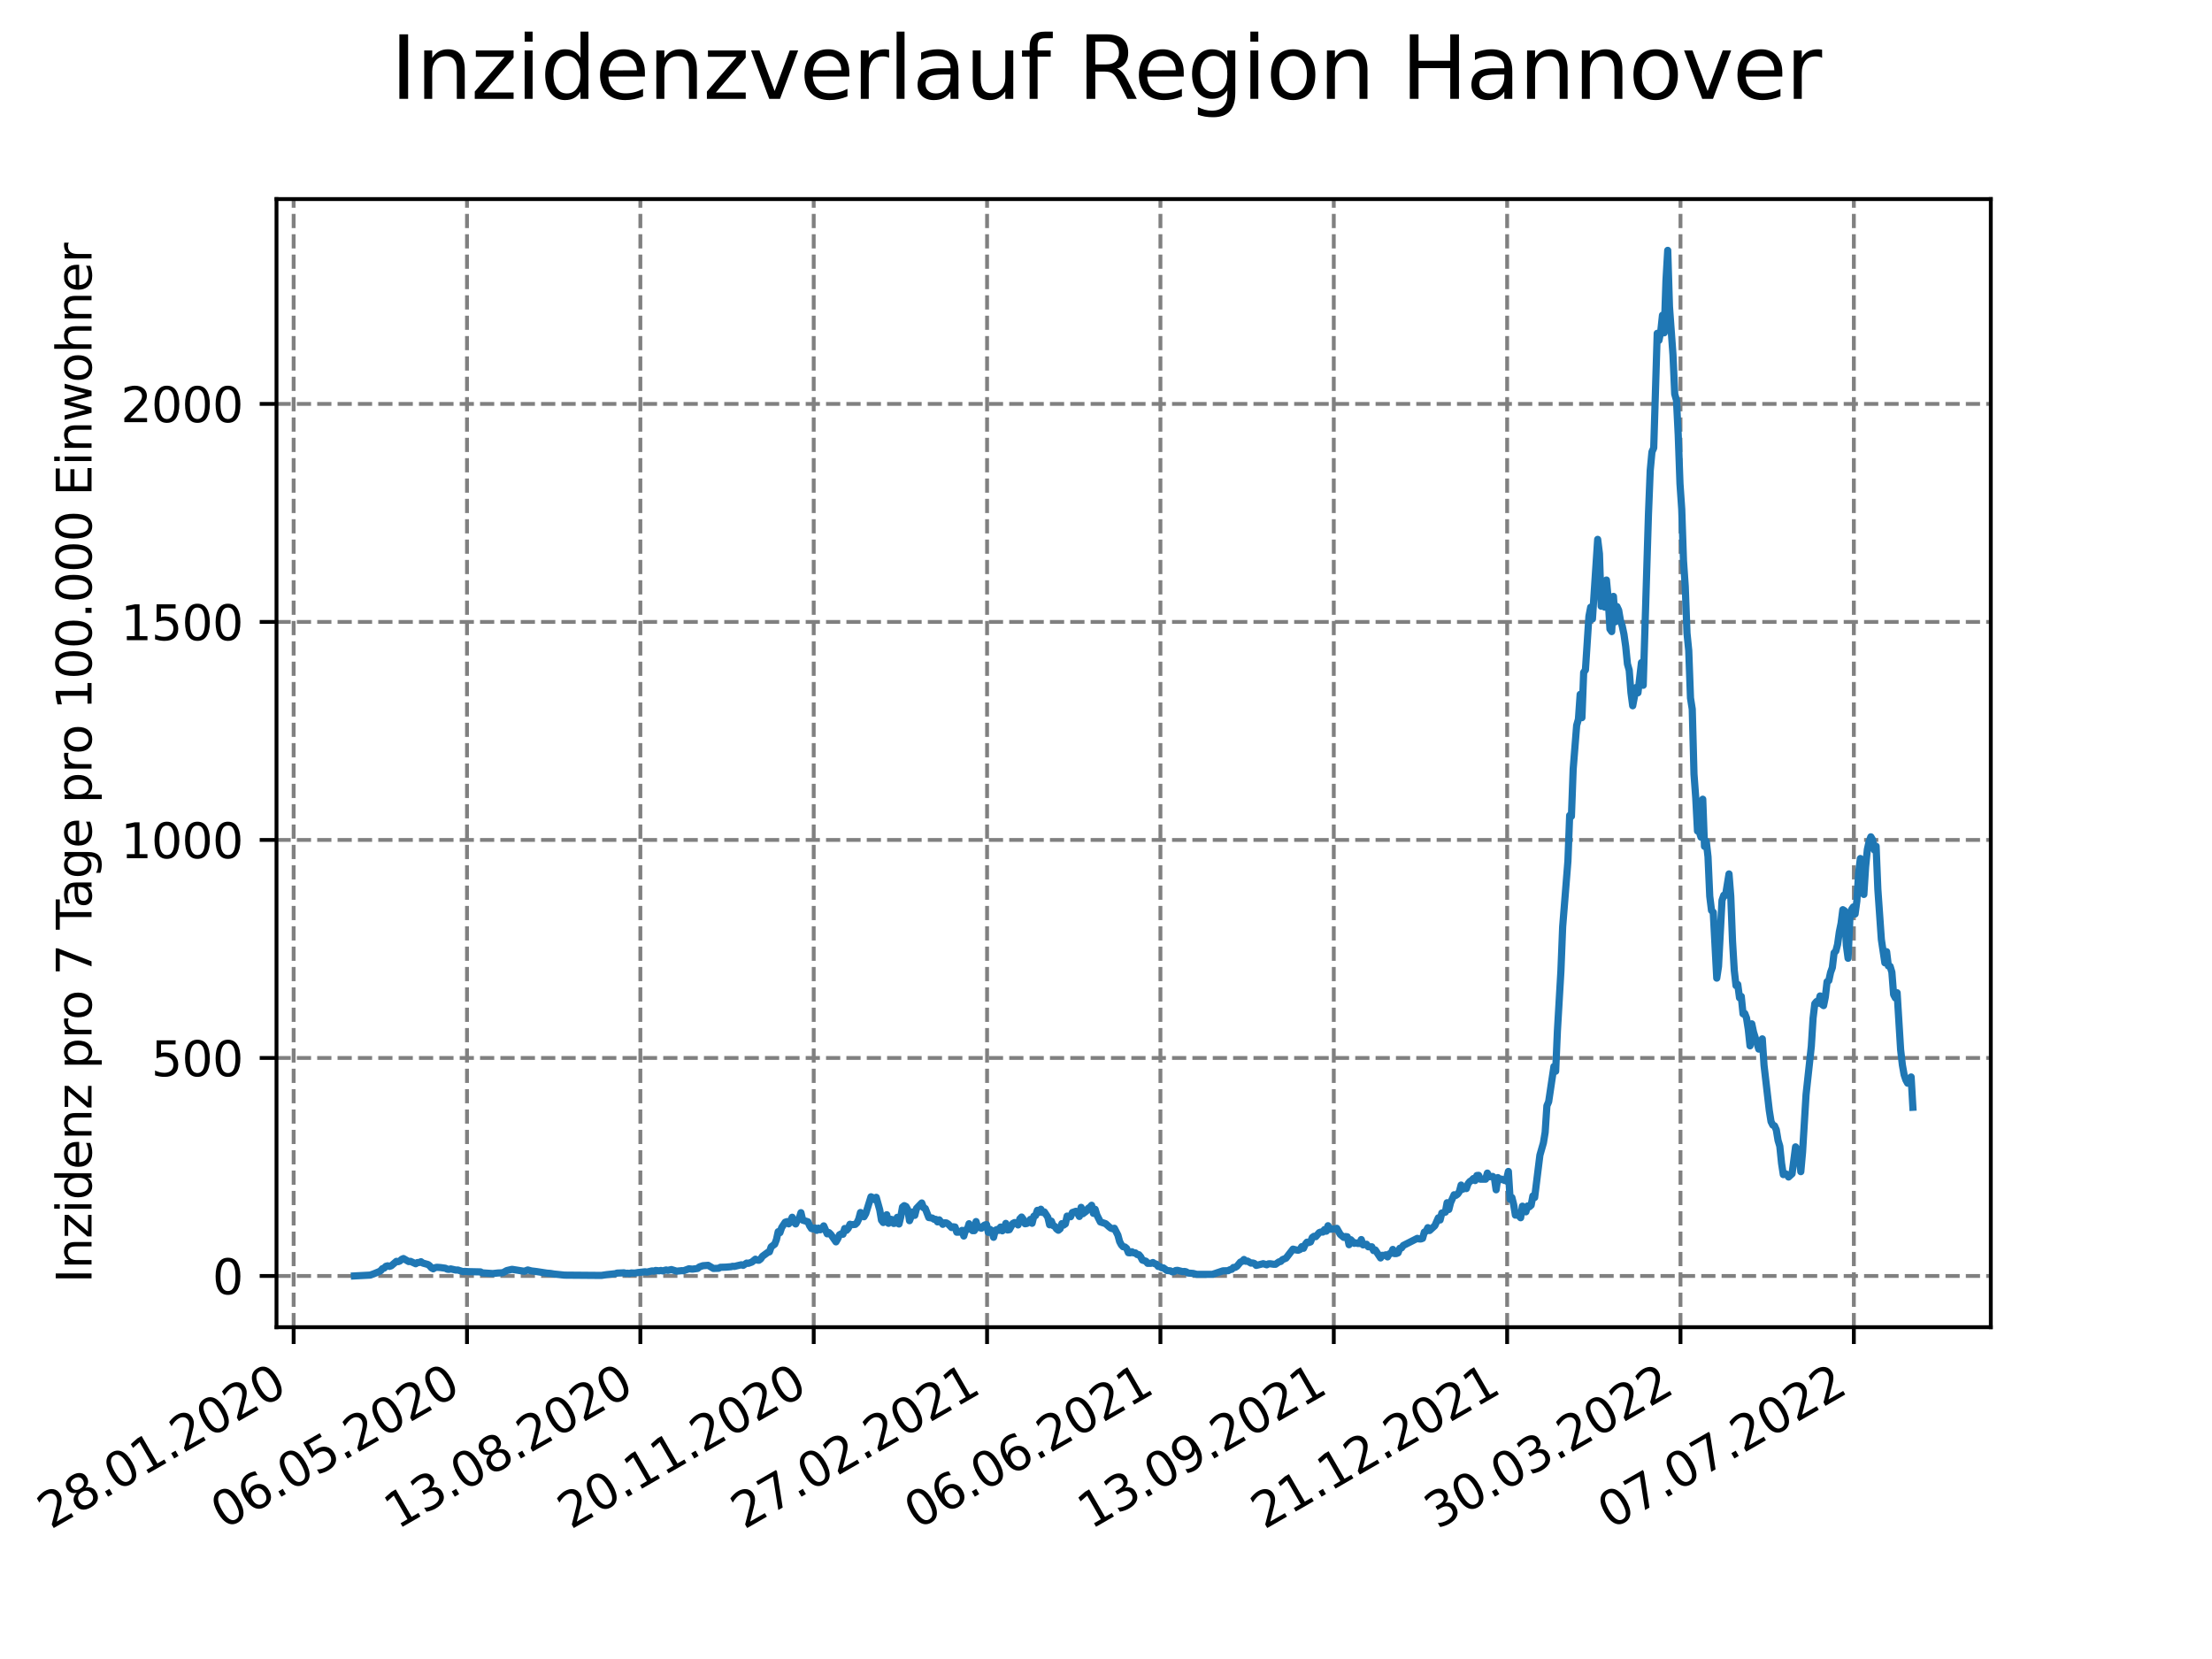<?xml version="1.0" encoding="utf-8" standalone="no"?>
<!DOCTYPE svg PUBLIC "-//W3C//DTD SVG 1.1//EN"
  "http://www.w3.org/Graphics/SVG/1.1/DTD/svg11.dtd">
<svg xmlns:xlink="http://www.w3.org/1999/xlink" width="460.8pt" height="345.6pt" viewBox="0 0 460.8 345.6" xmlns="http://www.w3.org/2000/svg" version="1.1">
 <defs>
  <style type="text/css">*{stroke-linejoin: round; stroke-linecap: butt}</style>
 </defs>
 <g id="figure_1">
  <g id="patch_1">
   <path d="M 0 345.6 
L 460.8 345.6 
L 460.8 0 
L 0 0 
z
" style="fill: #ffffff"/>
  </g>
  <g id="axes_1">
   <g id="patch_2">
    <path d="M 57.6 276.48 
L 414.72 276.48 
L 414.72 41.472 
L 57.6 41.472 
z
" style="fill: #ffffff"/>
   </g>
   <g id="matplotlib.axis_1">
    <g id="xtick_1">
     <g id="line2d_1">
      <path d="M 61.172 276.48 
L 61.172 41.472 
" clip-path="url(#pcb9e43eda2)" style="fill: none; stroke-dasharray: 2.96,1.28; stroke-dashoffset: 0; stroke: #808080; stroke-width: 0.8"/>
     </g>
     <g id="line2d_2">
      <defs>
       <path id="md7c25257df" d="M 0 0 
L 0 3.5 
" style="stroke: #000000; stroke-width: 0.8"/>
      </defs>
      <g>
       <use xlink:href="#md7c25257df" x="61.172" y="276.48" style="stroke: #000000; stroke-width: 0.8"/>
      </g>
     </g>
     <g id="text_1">
      <!-- 28.01.2020 -->
      <g transform="translate(10.547 318.689)rotate(-30)scale(0.1 -0.1)">
       <defs>
        <path id="DejaVuSans-32" d="M 1228 531 
L 3431 531 
L 3431 0 
L 469 0 
L 469 531 
Q 828 903 1448 1529 
Q 2069 2156 2228 2338 
Q 2531 2678 2651 2914 
Q 2772 3150 2772 3378 
Q 2772 3750 2511 3984 
Q 2250 4219 1831 4219 
Q 1534 4219 1204 4116 
Q 875 4013 500 3803 
L 500 4441 
Q 881 4594 1212 4672 
Q 1544 4750 1819 4750 
Q 2544 4750 2975 4387 
Q 3406 4025 3406 3419 
Q 3406 3131 3298 2873 
Q 3191 2616 2906 2266 
Q 2828 2175 2409 1742 
Q 1991 1309 1228 531 
z
" transform="scale(0.016)"/>
        <path id="DejaVuSans-38" d="M 2034 2216 
Q 1584 2216 1326 1975 
Q 1069 1734 1069 1313 
Q 1069 891 1326 650 
Q 1584 409 2034 409 
Q 2484 409 2743 651 
Q 3003 894 3003 1313 
Q 3003 1734 2745 1975 
Q 2488 2216 2034 2216 
z
M 1403 2484 
Q 997 2584 770 2862 
Q 544 3141 544 3541 
Q 544 4100 942 4425 
Q 1341 4750 2034 4750 
Q 2731 4750 3128 4425 
Q 3525 4100 3525 3541 
Q 3525 3141 3298 2862 
Q 3072 2584 2669 2484 
Q 3125 2378 3379 2068 
Q 3634 1759 3634 1313 
Q 3634 634 3220 271 
Q 2806 -91 2034 -91 
Q 1263 -91 848 271 
Q 434 634 434 1313 
Q 434 1759 690 2068 
Q 947 2378 1403 2484 
z
M 1172 3481 
Q 1172 3119 1398 2916 
Q 1625 2713 2034 2713 
Q 2441 2713 2670 2916 
Q 2900 3119 2900 3481 
Q 2900 3844 2670 4047 
Q 2441 4250 2034 4250 
Q 1625 4250 1398 4047 
Q 1172 3844 1172 3481 
z
" transform="scale(0.016)"/>
        <path id="DejaVuSans-2e" d="M 684 794 
L 1344 794 
L 1344 0 
L 684 0 
L 684 794 
z
" transform="scale(0.016)"/>
        <path id="DejaVuSans-30" d="M 2034 4250 
Q 1547 4250 1301 3770 
Q 1056 3291 1056 2328 
Q 1056 1369 1301 889 
Q 1547 409 2034 409 
Q 2525 409 2770 889 
Q 3016 1369 3016 2328 
Q 3016 3291 2770 3770 
Q 2525 4250 2034 4250 
z
M 2034 4750 
Q 2819 4750 3233 4129 
Q 3647 3509 3647 2328 
Q 3647 1150 3233 529 
Q 2819 -91 2034 -91 
Q 1250 -91 836 529 
Q 422 1150 422 2328 
Q 422 3509 836 4129 
Q 1250 4750 2034 4750 
z
" transform="scale(0.016)"/>
        <path id="DejaVuSans-31" d="M 794 531 
L 1825 531 
L 1825 4091 
L 703 3866 
L 703 4441 
L 1819 4666 
L 2450 4666 
L 2450 531 
L 3481 531 
L 3481 0 
L 794 0 
L 794 531 
z
" transform="scale(0.016)"/>
       </defs>
       <use xlink:href="#DejaVuSans-32"/>
       <use xlink:href="#DejaVuSans-38" x="63.623"/>
       <use xlink:href="#DejaVuSans-2e" x="127.246"/>
       <use xlink:href="#DejaVuSans-30" x="159.033"/>
       <use xlink:href="#DejaVuSans-31" x="222.656"/>
       <use xlink:href="#DejaVuSans-2e" x="286.279"/>
       <use xlink:href="#DejaVuSans-32" x="318.066"/>
       <use xlink:href="#DejaVuSans-30" x="381.689"/>
       <use xlink:href="#DejaVuSans-32" x="445.312"/>
       <use xlink:href="#DejaVuSans-30" x="508.936"/>
      </g>
     </g>
    </g>
    <g id="xtick_2">
     <g id="line2d_3">
      <path d="M 97.285 276.48 
L 97.285 41.472 
" clip-path="url(#pcb9e43eda2)" style="fill: none; stroke-dasharray: 2.96,1.28; stroke-dashoffset: 0; stroke: #808080; stroke-width: 0.8"/>
     </g>
     <g id="line2d_4">
      <g>
       <use xlink:href="#md7c25257df" x="97.285" y="276.48" style="stroke: #000000; stroke-width: 0.8"/>
      </g>
     </g>
     <g id="text_2">
      <!-- 06.05.2020 -->
      <g transform="translate(46.66 318.689)rotate(-30)scale(0.1 -0.1)">
       <defs>
        <path id="DejaVuSans-36" d="M 2113 2584 
Q 1688 2584 1439 2293 
Q 1191 2003 1191 1497 
Q 1191 994 1439 701 
Q 1688 409 2113 409 
Q 2538 409 2786 701 
Q 3034 994 3034 1497 
Q 3034 2003 2786 2293 
Q 2538 2584 2113 2584 
z
M 3366 4563 
L 3366 3988 
Q 3128 4100 2886 4159 
Q 2644 4219 2406 4219 
Q 1781 4219 1451 3797 
Q 1122 3375 1075 2522 
Q 1259 2794 1537 2939 
Q 1816 3084 2150 3084 
Q 2853 3084 3261 2657 
Q 3669 2231 3669 1497 
Q 3669 778 3244 343 
Q 2819 -91 2113 -91 
Q 1303 -91 875 529 
Q 447 1150 447 2328 
Q 447 3434 972 4092 
Q 1497 4750 2381 4750 
Q 2619 4750 2861 4703 
Q 3103 4656 3366 4563 
z
" transform="scale(0.016)"/>
        <path id="DejaVuSans-35" d="M 691 4666 
L 3169 4666 
L 3169 4134 
L 1269 4134 
L 1269 2991 
Q 1406 3038 1543 3061 
Q 1681 3084 1819 3084 
Q 2600 3084 3056 2656 
Q 3513 2228 3513 1497 
Q 3513 744 3044 326 
Q 2575 -91 1722 -91 
Q 1428 -91 1123 -41 
Q 819 9 494 109 
L 494 744 
Q 775 591 1075 516 
Q 1375 441 1709 441 
Q 2250 441 2565 725 
Q 2881 1009 2881 1497 
Q 2881 1984 2565 2268 
Q 2250 2553 1709 2553 
Q 1456 2553 1204 2497 
Q 953 2441 691 2322 
L 691 4666 
z
" transform="scale(0.016)"/>
       </defs>
       <use xlink:href="#DejaVuSans-30"/>
       <use xlink:href="#DejaVuSans-36" x="63.623"/>
       <use xlink:href="#DejaVuSans-2e" x="127.246"/>
       <use xlink:href="#DejaVuSans-30" x="159.033"/>
       <use xlink:href="#DejaVuSans-35" x="222.656"/>
       <use xlink:href="#DejaVuSans-2e" x="286.279"/>
       <use xlink:href="#DejaVuSans-32" x="318.066"/>
       <use xlink:href="#DejaVuSans-30" x="381.689"/>
       <use xlink:href="#DejaVuSans-32" x="445.312"/>
       <use xlink:href="#DejaVuSans-30" x="508.936"/>
      </g>
     </g>
    </g>
    <g id="xtick_3">
     <g id="line2d_5">
      <path d="M 133.398 276.48 
L 133.398 41.472 
" clip-path="url(#pcb9e43eda2)" style="fill: none; stroke-dasharray: 2.96,1.28; stroke-dashoffset: 0; stroke: #808080; stroke-width: 0.8"/>
     </g>
     <g id="line2d_6">
      <g>
       <use xlink:href="#md7c25257df" x="133.398" y="276.48" style="stroke: #000000; stroke-width: 0.8"/>
      </g>
     </g>
     <g id="text_3">
      <!-- 13.08.2020 -->
      <g transform="translate(82.773 318.689)rotate(-30)scale(0.1 -0.1)">
       <defs>
        <path id="DejaVuSans-33" d="M 2597 2516 
Q 3050 2419 3304 2112 
Q 3559 1806 3559 1356 
Q 3559 666 3084 287 
Q 2609 -91 1734 -91 
Q 1441 -91 1130 -33 
Q 819 25 488 141 
L 488 750 
Q 750 597 1062 519 
Q 1375 441 1716 441 
Q 2309 441 2620 675 
Q 2931 909 2931 1356 
Q 2931 1769 2642 2001 
Q 2353 2234 1838 2234 
L 1294 2234 
L 1294 2753 
L 1863 2753 
Q 2328 2753 2575 2939 
Q 2822 3125 2822 3475 
Q 2822 3834 2567 4026 
Q 2313 4219 1838 4219 
Q 1578 4219 1281 4162 
Q 984 4106 628 3988 
L 628 4550 
Q 988 4650 1302 4700 
Q 1616 4750 1894 4750 
Q 2613 4750 3031 4423 
Q 3450 4097 3450 3541 
Q 3450 3153 3228 2886 
Q 3006 2619 2597 2516 
z
" transform="scale(0.016)"/>
       </defs>
       <use xlink:href="#DejaVuSans-31"/>
       <use xlink:href="#DejaVuSans-33" x="63.623"/>
       <use xlink:href="#DejaVuSans-2e" x="127.246"/>
       <use xlink:href="#DejaVuSans-30" x="159.033"/>
       <use xlink:href="#DejaVuSans-38" x="222.656"/>
       <use xlink:href="#DejaVuSans-2e" x="286.279"/>
       <use xlink:href="#DejaVuSans-32" x="318.066"/>
       <use xlink:href="#DejaVuSans-30" x="381.689"/>
       <use xlink:href="#DejaVuSans-32" x="445.312"/>
       <use xlink:href="#DejaVuSans-30" x="508.936"/>
      </g>
     </g>
    </g>
    <g id="xtick_4">
     <g id="line2d_7">
      <path d="M 169.512 276.48 
L 169.512 41.472 
" clip-path="url(#pcb9e43eda2)" style="fill: none; stroke-dasharray: 2.96,1.28; stroke-dashoffset: 0; stroke: #808080; stroke-width: 0.8"/>
     </g>
     <g id="line2d_8">
      <g>
       <use xlink:href="#md7c25257df" x="169.512" y="276.48" style="stroke: #000000; stroke-width: 0.8"/>
      </g>
     </g>
     <g id="text_4">
      <!-- 20.11.2020 -->
      <g transform="translate(118.886 318.689)rotate(-30)scale(0.1 -0.1)">
       <use xlink:href="#DejaVuSans-32"/>
       <use xlink:href="#DejaVuSans-30" x="63.623"/>
       <use xlink:href="#DejaVuSans-2e" x="127.246"/>
       <use xlink:href="#DejaVuSans-31" x="159.033"/>
       <use xlink:href="#DejaVuSans-31" x="222.656"/>
       <use xlink:href="#DejaVuSans-2e" x="286.279"/>
       <use xlink:href="#DejaVuSans-32" x="318.066"/>
       <use xlink:href="#DejaVuSans-30" x="381.689"/>
       <use xlink:href="#DejaVuSans-32" x="445.312"/>
       <use xlink:href="#DejaVuSans-30" x="508.936"/>
      </g>
     </g>
    </g>
    <g id="xtick_5">
     <g id="line2d_9">
      <path d="M 205.625 276.48 
L 205.625 41.472 
" clip-path="url(#pcb9e43eda2)" style="fill: none; stroke-dasharray: 2.96,1.28; stroke-dashoffset: 0; stroke: #808080; stroke-width: 0.8"/>
     </g>
     <g id="line2d_10">
      <g>
       <use xlink:href="#md7c25257df" x="205.625" y="276.48" style="stroke: #000000; stroke-width: 0.8"/>
      </g>
     </g>
     <g id="text_5">
      <!-- 27.02.2021 -->
      <g transform="translate(155 318.689)rotate(-30)scale(0.1 -0.1)">
       <defs>
        <path id="DejaVuSans-37" d="M 525 4666 
L 3525 4666 
L 3525 4397 
L 1831 0 
L 1172 0 
L 2766 4134 
L 525 4134 
L 525 4666 
z
" transform="scale(0.016)"/>
       </defs>
       <use xlink:href="#DejaVuSans-32"/>
       <use xlink:href="#DejaVuSans-37" x="63.623"/>
       <use xlink:href="#DejaVuSans-2e" x="127.246"/>
       <use xlink:href="#DejaVuSans-30" x="159.033"/>
       <use xlink:href="#DejaVuSans-32" x="222.656"/>
       <use xlink:href="#DejaVuSans-2e" x="286.279"/>
       <use xlink:href="#DejaVuSans-32" x="318.066"/>
       <use xlink:href="#DejaVuSans-30" x="381.689"/>
       <use xlink:href="#DejaVuSans-32" x="445.312"/>
       <use xlink:href="#DejaVuSans-31" x="508.936"/>
      </g>
     </g>
    </g>
    <g id="xtick_6">
     <g id="line2d_11">
      <path d="M 241.738 276.48 
L 241.738 41.472 
" clip-path="url(#pcb9e43eda2)" style="fill: none; stroke-dasharray: 2.96,1.28; stroke-dashoffset: 0; stroke: #808080; stroke-width: 0.8"/>
     </g>
     <g id="line2d_12">
      <g>
       <use xlink:href="#md7c25257df" x="241.738" y="276.48" style="stroke: #000000; stroke-width: 0.8"/>
      </g>
     </g>
     <g id="text_6">
      <!-- 06.06.2021 -->
      <g transform="translate(191.113 318.689)rotate(-30)scale(0.1 -0.1)">
       <use xlink:href="#DejaVuSans-30"/>
       <use xlink:href="#DejaVuSans-36" x="63.623"/>
       <use xlink:href="#DejaVuSans-2e" x="127.246"/>
       <use xlink:href="#DejaVuSans-30" x="159.033"/>
       <use xlink:href="#DejaVuSans-36" x="222.656"/>
       <use xlink:href="#DejaVuSans-2e" x="286.279"/>
       <use xlink:href="#DejaVuSans-32" x="318.066"/>
       <use xlink:href="#DejaVuSans-30" x="381.689"/>
       <use xlink:href="#DejaVuSans-32" x="445.312"/>
       <use xlink:href="#DejaVuSans-31" x="508.936"/>
      </g>
     </g>
    </g>
    <g id="xtick_7">
     <g id="line2d_13">
      <path d="M 277.851 276.48 
L 277.851 41.472 
" clip-path="url(#pcb9e43eda2)" style="fill: none; stroke-dasharray: 2.96,1.28; stroke-dashoffset: 0; stroke: #808080; stroke-width: 0.8"/>
     </g>
     <g id="line2d_14">
      <g>
       <use xlink:href="#md7c25257df" x="277.851" y="276.48" style="stroke: #000000; stroke-width: 0.8"/>
      </g>
     </g>
     <g id="text_7">
      <!-- 13.09.2021 -->
      <g transform="translate(227.226 318.689)rotate(-30)scale(0.1 -0.1)">
       <defs>
        <path id="DejaVuSans-39" d="M 703 97 
L 703 672 
Q 941 559 1184 500 
Q 1428 441 1663 441 
Q 2288 441 2617 861 
Q 2947 1281 2994 2138 
Q 2813 1869 2534 1725 
Q 2256 1581 1919 1581 
Q 1219 1581 811 2004 
Q 403 2428 403 3163 
Q 403 3881 828 4315 
Q 1253 4750 1959 4750 
Q 2769 4750 3195 4129 
Q 3622 3509 3622 2328 
Q 3622 1225 3098 567 
Q 2575 -91 1691 -91 
Q 1453 -91 1209 -44 
Q 966 3 703 97 
z
M 1959 2075 
Q 2384 2075 2632 2365 
Q 2881 2656 2881 3163 
Q 2881 3666 2632 3958 
Q 2384 4250 1959 4250 
Q 1534 4250 1286 3958 
Q 1038 3666 1038 3163 
Q 1038 2656 1286 2365 
Q 1534 2075 1959 2075 
z
" transform="scale(0.016)"/>
       </defs>
       <use xlink:href="#DejaVuSans-31"/>
       <use xlink:href="#DejaVuSans-33" x="63.623"/>
       <use xlink:href="#DejaVuSans-2e" x="127.246"/>
       <use xlink:href="#DejaVuSans-30" x="159.033"/>
       <use xlink:href="#DejaVuSans-39" x="222.656"/>
       <use xlink:href="#DejaVuSans-2e" x="286.279"/>
       <use xlink:href="#DejaVuSans-32" x="318.066"/>
       <use xlink:href="#DejaVuSans-30" x="381.689"/>
       <use xlink:href="#DejaVuSans-32" x="445.312"/>
       <use xlink:href="#DejaVuSans-31" x="508.936"/>
      </g>
     </g>
    </g>
    <g id="xtick_8">
     <g id="line2d_15">
      <path d="M 313.965 276.48 
L 313.965 41.472 
" clip-path="url(#pcb9e43eda2)" style="fill: none; stroke-dasharray: 2.96,1.28; stroke-dashoffset: 0; stroke: #808080; stroke-width: 0.8"/>
     </g>
     <g id="line2d_16">
      <g>
       <use xlink:href="#md7c25257df" x="313.965" y="276.48" style="stroke: #000000; stroke-width: 0.8"/>
      </g>
     </g>
     <g id="text_8">
      <!-- 21.12.2021 -->
      <g transform="translate(263.339 318.689)rotate(-30)scale(0.1 -0.1)">
       <use xlink:href="#DejaVuSans-32"/>
       <use xlink:href="#DejaVuSans-31" x="63.623"/>
       <use xlink:href="#DejaVuSans-2e" x="127.246"/>
       <use xlink:href="#DejaVuSans-31" x="159.033"/>
       <use xlink:href="#DejaVuSans-32" x="222.656"/>
       <use xlink:href="#DejaVuSans-2e" x="286.279"/>
       <use xlink:href="#DejaVuSans-32" x="318.066"/>
       <use xlink:href="#DejaVuSans-30" x="381.689"/>
       <use xlink:href="#DejaVuSans-32" x="445.312"/>
       <use xlink:href="#DejaVuSans-31" x="508.936"/>
      </g>
     </g>
    </g>
    <g id="xtick_9">
     <g id="line2d_17">
      <path d="M 350.078 276.48 
L 350.078 41.472 
" clip-path="url(#pcb9e43eda2)" style="fill: none; stroke-dasharray: 2.96,1.28; stroke-dashoffset: 0; stroke: #808080; stroke-width: 0.8"/>
     </g>
     <g id="line2d_18">
      <g>
       <use xlink:href="#md7c25257df" x="350.078" y="276.48" style="stroke: #000000; stroke-width: 0.8"/>
      </g>
     </g>
     <g id="text_9">
      <!-- 30.03.2022 -->
      <g transform="translate(299.453 318.689)rotate(-30)scale(0.1 -0.1)">
       <use xlink:href="#DejaVuSans-33"/>
       <use xlink:href="#DejaVuSans-30" x="63.623"/>
       <use xlink:href="#DejaVuSans-2e" x="127.246"/>
       <use xlink:href="#DejaVuSans-30" x="159.033"/>
       <use xlink:href="#DejaVuSans-33" x="222.656"/>
       <use xlink:href="#DejaVuSans-2e" x="286.279"/>
       <use xlink:href="#DejaVuSans-32" x="318.066"/>
       <use xlink:href="#DejaVuSans-30" x="381.689"/>
       <use xlink:href="#DejaVuSans-32" x="445.312"/>
       <use xlink:href="#DejaVuSans-32" x="508.936"/>
      </g>
     </g>
    </g>
    <g id="xtick_10">
     <g id="line2d_19">
      <path d="M 386.191 276.48 
L 386.191 41.472 
" clip-path="url(#pcb9e43eda2)" style="fill: none; stroke-dasharray: 2.96,1.28; stroke-dashoffset: 0; stroke: #808080; stroke-width: 0.8"/>
     </g>
     <g id="line2d_20">
      <g>
       <use xlink:href="#md7c25257df" x="386.191" y="276.48" style="stroke: #000000; stroke-width: 0.8"/>
      </g>
     </g>
     <g id="text_10">
      <!-- 07.07.2022 -->
      <g transform="translate(335.566 318.689)rotate(-30)scale(0.1 -0.1)">
       <use xlink:href="#DejaVuSans-30"/>
       <use xlink:href="#DejaVuSans-37" x="63.623"/>
       <use xlink:href="#DejaVuSans-2e" x="127.246"/>
       <use xlink:href="#DejaVuSans-30" x="159.033"/>
       <use xlink:href="#DejaVuSans-37" x="222.656"/>
       <use xlink:href="#DejaVuSans-2e" x="286.279"/>
       <use xlink:href="#DejaVuSans-32" x="318.066"/>
       <use xlink:href="#DejaVuSans-30" x="381.689"/>
       <use xlink:href="#DejaVuSans-32" x="445.312"/>
       <use xlink:href="#DejaVuSans-32" x="508.936"/>
      </g>
     </g>
    </g>
   </g>
   <g id="matplotlib.axis_2">
    <g id="ytick_1">
     <g id="line2d_21">
      <path d="M 57.6 265.806 
L 414.72 265.806 
" clip-path="url(#pcb9e43eda2)" style="fill: none; stroke-dasharray: 2.96,1.28; stroke-dashoffset: 0; stroke: #808080; stroke-width: 0.8"/>
     </g>
     <g id="line2d_22">
      <defs>
       <path id="mef20c74cd6" d="M 0 0 
L -3.5 0 
" style="stroke: #000000; stroke-width: 0.8"/>
      </defs>
      <g>
       <use xlink:href="#mef20c74cd6" x="57.6" y="265.806" style="stroke: #000000; stroke-width: 0.8"/>
      </g>
     </g>
     <g id="text_11">
      <!-- 0 -->
      <g transform="translate(44.237 269.605)scale(0.1 -0.1)">
       <use xlink:href="#DejaVuSans-30"/>
      </g>
     </g>
    </g>
    <g id="ytick_2">
     <g id="line2d_23">
      <path d="M 57.6 220.391 
L 414.72 220.391 
" clip-path="url(#pcb9e43eda2)" style="fill: none; stroke-dasharray: 2.96,1.28; stroke-dashoffset: 0; stroke: #808080; stroke-width: 0.8"/>
     </g>
     <g id="line2d_24">
      <g>
       <use xlink:href="#mef20c74cd6" x="57.6" y="220.391" style="stroke: #000000; stroke-width: 0.8"/>
      </g>
     </g>
     <g id="text_12">
      <!-- 500 -->
      <g transform="translate(31.512 224.19)scale(0.1 -0.1)">
       <use xlink:href="#DejaVuSans-35"/>
       <use xlink:href="#DejaVuSans-30" x="63.623"/>
       <use xlink:href="#DejaVuSans-30" x="127.246"/>
      </g>
     </g>
    </g>
    <g id="ytick_3">
     <g id="line2d_25">
      <path d="M 57.6 174.976 
L 414.72 174.976 
" clip-path="url(#pcb9e43eda2)" style="fill: none; stroke-dasharray: 2.96,1.28; stroke-dashoffset: 0; stroke: #808080; stroke-width: 0.8"/>
     </g>
     <g id="line2d_26">
      <g>
       <use xlink:href="#mef20c74cd6" x="57.6" y="174.976" style="stroke: #000000; stroke-width: 0.8"/>
      </g>
     </g>
     <g id="text_13">
      <!-- 1000 -->
      <g transform="translate(25.15 178.776)scale(0.1 -0.1)">
       <use xlink:href="#DejaVuSans-31"/>
       <use xlink:href="#DejaVuSans-30" x="63.623"/>
       <use xlink:href="#DejaVuSans-30" x="127.246"/>
       <use xlink:href="#DejaVuSans-30" x="190.869"/>
      </g>
     </g>
    </g>
    <g id="ytick_4">
     <g id="line2d_27">
      <path d="M 57.6 129.562 
L 414.72 129.562 
" clip-path="url(#pcb9e43eda2)" style="fill: none; stroke-dasharray: 2.96,1.28; stroke-dashoffset: 0; stroke: #808080; stroke-width: 0.8"/>
     </g>
     <g id="line2d_28">
      <g>
       <use xlink:href="#mef20c74cd6" x="57.6" y="129.562" style="stroke: #000000; stroke-width: 0.8"/>
      </g>
     </g>
     <g id="text_14">
      <!-- 1500 -->
      <g transform="translate(25.15 133.361)scale(0.1 -0.1)">
       <use xlink:href="#DejaVuSans-31"/>
       <use xlink:href="#DejaVuSans-35" x="63.623"/>
       <use xlink:href="#DejaVuSans-30" x="127.246"/>
       <use xlink:href="#DejaVuSans-30" x="190.869"/>
      </g>
     </g>
    </g>
    <g id="ytick_5">
     <g id="line2d_29">
      <path d="M 57.6 84.147 
L 414.72 84.147 
" clip-path="url(#pcb9e43eda2)" style="fill: none; stroke-dasharray: 2.96,1.28; stroke-dashoffset: 0; stroke: #808080; stroke-width: 0.8"/>
     </g>
     <g id="line2d_30">
      <g>
       <use xlink:href="#mef20c74cd6" x="57.6" y="84.147" style="stroke: #000000; stroke-width: 0.8"/>
      </g>
     </g>
     <g id="text_15">
      <!-- 2000 -->
      <g transform="translate(25.15 87.946)scale(0.1 -0.1)">
       <use xlink:href="#DejaVuSans-32"/>
       <use xlink:href="#DejaVuSans-30" x="63.623"/>
       <use xlink:href="#DejaVuSans-30" x="127.246"/>
       <use xlink:href="#DejaVuSans-30" x="190.869"/>
      </g>
     </g>
    </g>
    <g id="text_16">
     <!-- Inzidenz pro 7 Tage pro 100.000 Einwohner -->
     <g transform="translate(19.07 267.301)rotate(-90)scale(0.1 -0.1)">
      <defs>
       <path id="DejaVuSans-49" d="M 628 4666 
L 1259 4666 
L 1259 0 
L 628 0 
L 628 4666 
z
" transform="scale(0.016)"/>
       <path id="DejaVuSans-6e" d="M 3513 2113 
L 3513 0 
L 2938 0 
L 2938 2094 
Q 2938 2591 2744 2837 
Q 2550 3084 2163 3084 
Q 1697 3084 1428 2787 
Q 1159 2491 1159 1978 
L 1159 0 
L 581 0 
L 581 3500 
L 1159 3500 
L 1159 2956 
Q 1366 3272 1645 3428 
Q 1925 3584 2291 3584 
Q 2894 3584 3203 3211 
Q 3513 2838 3513 2113 
z
" transform="scale(0.016)"/>
       <path id="DejaVuSans-7a" d="M 353 3500 
L 3084 3500 
L 3084 2975 
L 922 459 
L 3084 459 
L 3084 0 
L 275 0 
L 275 525 
L 2438 3041 
L 353 3041 
L 353 3500 
z
" transform="scale(0.016)"/>
       <path id="DejaVuSans-69" d="M 603 3500 
L 1178 3500 
L 1178 0 
L 603 0 
L 603 3500 
z
M 603 4863 
L 1178 4863 
L 1178 4134 
L 603 4134 
L 603 4863 
z
" transform="scale(0.016)"/>
       <path id="DejaVuSans-64" d="M 2906 2969 
L 2906 4863 
L 3481 4863 
L 3481 0 
L 2906 0 
L 2906 525 
Q 2725 213 2448 61 
Q 2172 -91 1784 -91 
Q 1150 -91 751 415 
Q 353 922 353 1747 
Q 353 2572 751 3078 
Q 1150 3584 1784 3584 
Q 2172 3584 2448 3432 
Q 2725 3281 2906 2969 
z
M 947 1747 
Q 947 1113 1208 752 
Q 1469 391 1925 391 
Q 2381 391 2643 752 
Q 2906 1113 2906 1747 
Q 2906 2381 2643 2742 
Q 2381 3103 1925 3103 
Q 1469 3103 1208 2742 
Q 947 2381 947 1747 
z
" transform="scale(0.016)"/>
       <path id="DejaVuSans-65" d="M 3597 1894 
L 3597 1613 
L 953 1613 
Q 991 1019 1311 708 
Q 1631 397 2203 397 
Q 2534 397 2845 478 
Q 3156 559 3463 722 
L 3463 178 
Q 3153 47 2828 -22 
Q 2503 -91 2169 -91 
Q 1331 -91 842 396 
Q 353 884 353 1716 
Q 353 2575 817 3079 
Q 1281 3584 2069 3584 
Q 2775 3584 3186 3129 
Q 3597 2675 3597 1894 
z
M 3022 2063 
Q 3016 2534 2758 2815 
Q 2500 3097 2075 3097 
Q 1594 3097 1305 2825 
Q 1016 2553 972 2059 
L 3022 2063 
z
" transform="scale(0.016)"/>
       <path id="DejaVuSans-20" transform="scale(0.016)"/>
       <path id="DejaVuSans-70" d="M 1159 525 
L 1159 -1331 
L 581 -1331 
L 581 3500 
L 1159 3500 
L 1159 2969 
Q 1341 3281 1617 3432 
Q 1894 3584 2278 3584 
Q 2916 3584 3314 3078 
Q 3713 2572 3713 1747 
Q 3713 922 3314 415 
Q 2916 -91 2278 -91 
Q 1894 -91 1617 61 
Q 1341 213 1159 525 
z
M 3116 1747 
Q 3116 2381 2855 2742 
Q 2594 3103 2138 3103 
Q 1681 3103 1420 2742 
Q 1159 2381 1159 1747 
Q 1159 1113 1420 752 
Q 1681 391 2138 391 
Q 2594 391 2855 752 
Q 3116 1113 3116 1747 
z
" transform="scale(0.016)"/>
       <path id="DejaVuSans-72" d="M 2631 2963 
Q 2534 3019 2420 3045 
Q 2306 3072 2169 3072 
Q 1681 3072 1420 2755 
Q 1159 2438 1159 1844 
L 1159 0 
L 581 0 
L 581 3500 
L 1159 3500 
L 1159 2956 
Q 1341 3275 1631 3429 
Q 1922 3584 2338 3584 
Q 2397 3584 2469 3576 
Q 2541 3569 2628 3553 
L 2631 2963 
z
" transform="scale(0.016)"/>
       <path id="DejaVuSans-6f" d="M 1959 3097 
Q 1497 3097 1228 2736 
Q 959 2375 959 1747 
Q 959 1119 1226 758 
Q 1494 397 1959 397 
Q 2419 397 2687 759 
Q 2956 1122 2956 1747 
Q 2956 2369 2687 2733 
Q 2419 3097 1959 3097 
z
M 1959 3584 
Q 2709 3584 3137 3096 
Q 3566 2609 3566 1747 
Q 3566 888 3137 398 
Q 2709 -91 1959 -91 
Q 1206 -91 779 398 
Q 353 888 353 1747 
Q 353 2609 779 3096 
Q 1206 3584 1959 3584 
z
" transform="scale(0.016)"/>
       <path id="DejaVuSans-54" d="M -19 4666 
L 3928 4666 
L 3928 4134 
L 2272 4134 
L 2272 0 
L 1638 0 
L 1638 4134 
L -19 4134 
L -19 4666 
z
" transform="scale(0.016)"/>
       <path id="DejaVuSans-61" d="M 2194 1759 
Q 1497 1759 1228 1600 
Q 959 1441 959 1056 
Q 959 750 1161 570 
Q 1363 391 1709 391 
Q 2188 391 2477 730 
Q 2766 1069 2766 1631 
L 2766 1759 
L 2194 1759 
z
M 3341 1997 
L 3341 0 
L 2766 0 
L 2766 531 
Q 2569 213 2275 61 
Q 1981 -91 1556 -91 
Q 1019 -91 701 211 
Q 384 513 384 1019 
Q 384 1609 779 1909 
Q 1175 2209 1959 2209 
L 2766 2209 
L 2766 2266 
Q 2766 2663 2505 2880 
Q 2244 3097 1772 3097 
Q 1472 3097 1187 3025 
Q 903 2953 641 2809 
L 641 3341 
Q 956 3463 1253 3523 
Q 1550 3584 1831 3584 
Q 2591 3584 2966 3190 
Q 3341 2797 3341 1997 
z
" transform="scale(0.016)"/>
       <path id="DejaVuSans-67" d="M 2906 1791 
Q 2906 2416 2648 2759 
Q 2391 3103 1925 3103 
Q 1463 3103 1205 2759 
Q 947 2416 947 1791 
Q 947 1169 1205 825 
Q 1463 481 1925 481 
Q 2391 481 2648 825 
Q 2906 1169 2906 1791 
z
M 3481 434 
Q 3481 -459 3084 -895 
Q 2688 -1331 1869 -1331 
Q 1566 -1331 1297 -1286 
Q 1028 -1241 775 -1147 
L 775 -588 
Q 1028 -725 1275 -790 
Q 1522 -856 1778 -856 
Q 2344 -856 2625 -561 
Q 2906 -266 2906 331 
L 2906 616 
Q 2728 306 2450 153 
Q 2172 0 1784 0 
Q 1141 0 747 490 
Q 353 981 353 1791 
Q 353 2603 747 3093 
Q 1141 3584 1784 3584 
Q 2172 3584 2450 3431 
Q 2728 3278 2906 2969 
L 2906 3500 
L 3481 3500 
L 3481 434 
z
" transform="scale(0.016)"/>
       <path id="DejaVuSans-45" d="M 628 4666 
L 3578 4666 
L 3578 4134 
L 1259 4134 
L 1259 2753 
L 3481 2753 
L 3481 2222 
L 1259 2222 
L 1259 531 
L 3634 531 
L 3634 0 
L 628 0 
L 628 4666 
z
" transform="scale(0.016)"/>
       <path id="DejaVuSans-77" d="M 269 3500 
L 844 3500 
L 1563 769 
L 2278 3500 
L 2956 3500 
L 3675 769 
L 4391 3500 
L 4966 3500 
L 4050 0 
L 3372 0 
L 2619 2869 
L 1863 0 
L 1184 0 
L 269 3500 
z
" transform="scale(0.016)"/>
       <path id="DejaVuSans-68" d="M 3513 2113 
L 3513 0 
L 2938 0 
L 2938 2094 
Q 2938 2591 2744 2837 
Q 2550 3084 2163 3084 
Q 1697 3084 1428 2787 
Q 1159 2491 1159 1978 
L 1159 0 
L 581 0 
L 581 4863 
L 1159 4863 
L 1159 2956 
Q 1366 3272 1645 3428 
Q 1925 3584 2291 3584 
Q 2894 3584 3203 3211 
Q 3513 2838 3513 2113 
z
" transform="scale(0.016)"/>
      </defs>
      <use xlink:href="#DejaVuSans-49"/>
      <use xlink:href="#DejaVuSans-6e" x="29.492"/>
      <use xlink:href="#DejaVuSans-7a" x="92.871"/>
      <use xlink:href="#DejaVuSans-69" x="145.361"/>
      <use xlink:href="#DejaVuSans-64" x="173.145"/>
      <use xlink:href="#DejaVuSans-65" x="236.621"/>
      <use xlink:href="#DejaVuSans-6e" x="298.145"/>
      <use xlink:href="#DejaVuSans-7a" x="361.523"/>
      <use xlink:href="#DejaVuSans-20" x="414.014"/>
      <use xlink:href="#DejaVuSans-70" x="445.801"/>
      <use xlink:href="#DejaVuSans-72" x="509.277"/>
      <use xlink:href="#DejaVuSans-6f" x="548.141"/>
      <use xlink:href="#DejaVuSans-20" x="609.322"/>
      <use xlink:href="#DejaVuSans-37" x="641.109"/>
      <use xlink:href="#DejaVuSans-20" x="704.732"/>
      <use xlink:href="#DejaVuSans-54" x="736.52"/>
      <use xlink:href="#DejaVuSans-61" x="781.104"/>
      <use xlink:href="#DejaVuSans-67" x="842.383"/>
      <use xlink:href="#DejaVuSans-65" x="905.859"/>
      <use xlink:href="#DejaVuSans-20" x="967.383"/>
      <use xlink:href="#DejaVuSans-70" x="999.17"/>
      <use xlink:href="#DejaVuSans-72" x="1062.646"/>
      <use xlink:href="#DejaVuSans-6f" x="1101.51"/>
      <use xlink:href="#DejaVuSans-20" x="1162.691"/>
      <use xlink:href="#DejaVuSans-31" x="1194.479"/>
      <use xlink:href="#DejaVuSans-30" x="1258.102"/>
      <use xlink:href="#DejaVuSans-30" x="1321.725"/>
      <use xlink:href="#DejaVuSans-2e" x="1385.348"/>
      <use xlink:href="#DejaVuSans-30" x="1417.135"/>
      <use xlink:href="#DejaVuSans-30" x="1480.758"/>
      <use xlink:href="#DejaVuSans-30" x="1544.381"/>
      <use xlink:href="#DejaVuSans-20" x="1608.004"/>
      <use xlink:href="#DejaVuSans-45" x="1639.791"/>
      <use xlink:href="#DejaVuSans-69" x="1702.975"/>
      <use xlink:href="#DejaVuSans-6e" x="1730.758"/>
      <use xlink:href="#DejaVuSans-77" x="1794.137"/>
      <use xlink:href="#DejaVuSans-6f" x="1875.924"/>
      <use xlink:href="#DejaVuSans-68" x="1937.105"/>
      <use xlink:href="#DejaVuSans-6e" x="2000.484"/>
      <use xlink:href="#DejaVuSans-65" x="2063.863"/>
      <use xlink:href="#DejaVuSans-72" x="2125.387"/>
     </g>
    </g>
   </g>
   <g id="line2d_31">
    <path d="M 73.833 265.798 
L 77.116 265.625 
L 77.845 265.366 
L 78.94 264.919 
L 79.304 264.715 
L 79.669 264.283 
L 80.034 264.165 
L 80.399 263.788 
L 80.764 263.694 
L 81.128 263.812 
L 81.493 263.694 
L 82.587 262.76 
L 82.952 262.823 
L 83.317 262.682 
L 83.682 262.336 
L 84.047 262.179 
L 85.141 262.807 
L 85.506 262.76 
L 86.6 263.262 
L 86.965 263.011 
L 87.33 263.011 
L 87.694 262.839 
L 88.059 263.113 
L 89.154 263.419 
L 89.518 263.694 
L 89.883 264.126 
L 90.248 264.314 
L 90.613 264.087 
L 90.977 264 
L 91.707 264.047 
L 92.801 264.196 
L 93.166 264.393 
L 93.531 264.432 
L 93.896 264.338 
L 94.99 264.581 
L 95.355 264.558 
L 96.449 264.903 
L 96.814 264.848 
L 97.543 264.903 
L 100.097 264.958 
L 100.462 265.162 
L 102.65 265.303 
L 103.745 265.186 
L 104.474 265.154 
L 104.839 265.091 
L 105.569 264.683 
L 106.663 264.424 
L 109.216 264.832 
L 109.946 264.558 
L 110.676 264.754 
L 111.77 264.887 
L 113.959 265.225 
L 114.688 265.28 
L 115.418 265.405 
L 117.606 265.633 
L 125.267 265.696 
L 126.361 265.531 
L 128.185 265.335 
L 128.55 265.209 
L 129.644 265.17 
L 130.009 265.146 
L 130.374 265.288 
L 130.738 265.225 
L 131.103 265.311 
L 131.468 265.178 
L 132.198 265.209 
L 132.927 265.091 
L 134.386 264.934 
L 134.751 265.005 
L 135.845 264.746 
L 136.21 264.809 
L 136.575 264.66 
L 137.305 264.738 
L 137.669 264.66 
L 138.034 264.754 
L 138.764 264.558 
L 139.128 264.644 
L 139.858 264.471 
L 140.952 264.809 
L 142.047 264.699 
L 142.411 264.722 
L 143.506 264.314 
L 144.235 264.385 
L 145.33 264.244 
L 145.694 263.922 
L 146.424 263.671 
L 147.518 263.592 
L 148.613 264.244 
L 149.342 264.22 
L 149.707 264.212 
L 150.072 264 
L 151.166 263.969 
L 152.261 263.883 
L 152.625 263.788 
L 152.99 263.82 
L 153.72 263.639 
L 154.449 263.474 
L 154.814 263.6 
L 155.544 263.121 
L 155.908 263.176 
L 156.638 262.909 
L 157.367 262.313 
L 157.732 262.509 
L 158.097 262.532 
L 158.462 262.258 
L 158.827 261.716 
L 159.921 260.907 
L 160.286 260.782 
L 160.65 259.738 
L 161.38 259.188 
L 161.745 258.246 
L 162.11 256.582 
L 162.474 256.786 
L 162.839 255.727 
L 163.569 254.612 
L 163.933 254.486 
L 164.298 254.95 
L 164.663 254.4 
L 165.028 253.576 
L 165.393 254.62 
L 165.757 254.973 
L 166.122 254.149 
L 166.487 253.796 
L 166.852 252.626 
L 167.217 254.18 
L 168.311 254.526 
L 168.676 255.381 
L 169.04 255.931 
L 169.405 255.994 
L 169.77 255.805 
L 170.135 256.308 
L 170.5 255.844 
L 170.864 256.19 
L 171.229 255.97 
L 171.594 255.373 
L 172.323 257.03 
L 172.688 256.771 
L 173.053 257.124 
L 174.147 258.702 
L 174.512 258.082 
L 174.877 257.234 
L 175.242 257.03 
L 175.606 257.116 
L 175.971 255.915 
L 176.336 256.308 
L 176.701 255.892 
L 177.066 255.036 
L 177.43 255.13 
L 178.16 255.067 
L 178.525 254.722 
L 178.889 253.961 
L 179.254 252.587 
L 179.619 253.262 
L 179.984 253.474 
L 180.349 252.83 
L 181.443 249.314 
L 181.808 249.478 
L 182.173 249.894 
L 182.537 249.423 
L 183.267 252.053 
L 183.632 254.196 
L 183.996 254.675 
L 184.361 254.369 
L 184.726 253.05 
L 185.091 254.84 
L 185.456 253.984 
L 185.82 254.055 
L 186.185 254.871 
L 186.55 254.785 
L 186.915 253.592 
L 187.279 254.981 
L 187.644 253.497 
L 188.009 251.449 
L 188.374 251.158 
L 188.739 251.339 
L 189.103 251.982 
L 189.468 254.29 
L 190.198 252.461 
L 190.562 253.183 
L 190.927 251.739 
L 192.022 250.601 
L 192.386 251.59 
L 192.751 251.755 
L 193.481 253.639 
L 194.21 253.741 
L 194.575 253.992 
L 194.94 254.016 
L 195.305 254.541 
L 195.669 254.118 
L 196.399 255.052 
L 196.764 254.738 
L 197.128 254.753 
L 197.493 254.965 
L 198.223 255.711 
L 198.588 255.562 
L 198.952 255.609 
L 199.317 256.692 
L 200.047 256.661 
L 200.412 256.308 
L 200.776 257.485 
L 201.141 256.229 
L 201.506 256.135 
L 201.871 254.926 
L 202.235 255.805 
L 202.6 256.37 
L 202.965 256.37 
L 203.33 254.471 
L 203.695 255.758 
L 204.059 255.64 
L 204.424 255.868 
L 204.789 255.436 
L 205.154 255.177 
L 205.518 255.107 
L 205.883 256.724 
L 206.248 256.104 
L 206.613 256.41 
L 206.978 257.752 
L 207.342 256.292 
L 207.707 256.119 
L 208.072 256.315 
L 208.437 255.617 
L 208.801 256.402 
L 209.166 255.954 
L 209.531 254.855 
L 209.896 256.229 
L 210.261 256.166 
L 210.99 254.871 
L 211.355 254.683 
L 211.72 254.84 
L 212.084 255.177 
L 212.449 253.921 
L 212.814 253.529 
L 213.179 254.031 
L 213.544 254.934 
L 213.908 254.871 
L 214.273 254.636 
L 214.638 254.023 
L 215.003 254.832 
L 215.368 253.356 
L 215.732 253.223 
L 216.097 252.139 
L 216.462 252.555 
L 216.827 251.904 
L 217.191 252.579 
L 217.556 252.469 
L 218.286 253.576 
L 218.651 255.146 
L 219.015 254.384 
L 219.38 255.311 
L 219.745 255.476 
L 220.11 256.025 
L 220.474 256.284 
L 220.839 255.986 
L 221.204 254.903 
L 221.569 255.209 
L 221.934 254.957 
L 222.298 253.333 
L 223.028 253.474 
L 223.393 252.587 
L 224.122 252.336 
L 224.487 252.72 
L 224.852 253.411 
L 225.217 251.511 
L 225.581 252.846 
L 226.311 252.296 
L 226.676 251.723 
L 227.04 251.488 
L 227.405 251.08 
L 227.77 252.76 
L 228.135 251.912 
L 228.5 253.105 
L 229.229 254.557 
L 230.324 254.91 
L 231.053 255.57 
L 231.418 255.852 
L 231.783 255.97 
L 232.147 255.868 
L 232.877 257.305 
L 233.242 258.647 
L 233.607 259.33 
L 233.971 259.722 
L 234.336 259.769 
L 234.701 260.075 
L 235.066 260.962 
L 235.43 260.994 
L 235.795 260.758 
L 236.16 261.002 
L 236.525 261.002 
L 236.89 261.339 
L 237.254 261.378 
L 237.619 261.81 
L 237.984 262.501 
L 238.713 262.736 
L 239.078 263.176 
L 239.808 263.168 
L 240.173 263.003 
L 240.537 263.255 
L 240.902 263.349 
L 241.267 263.82 
L 241.632 263.867 
L 241.996 264.102 
L 242.361 264.126 
L 243.091 264.675 
L 243.82 264.738 
L 244.185 264.942 
L 244.55 264.911 
L 244.915 264.675 
L 245.28 264.628 
L 246.374 264.911 
L 246.739 264.864 
L 247.103 264.942 
L 247.468 265.193 
L 248.563 265.28 
L 249.292 265.468 
L 252.575 265.468 
L 254.764 264.738 
L 255.858 264.707 
L 256.223 264.495 
L 256.588 264.424 
L 256.952 264.032 
L 257.317 264.016 
L 257.682 263.788 
L 258.412 262.909 
L 258.776 262.768 
L 259.141 262.375 
L 259.506 262.744 
L 259.871 262.697 
L 260.6 263.129 
L 260.965 263.09 
L 261.33 263.215 
L 261.695 263.608 
L 263.154 263.247 
L 263.883 263.482 
L 264.248 263.278 
L 264.613 263.262 
L 265.342 263.372 
L 265.707 263.372 
L 266.437 262.862 
L 266.802 262.784 
L 267.166 262.407 
L 267.896 262.101 
L 269.355 260.217 
L 270.085 260.405 
L 270.449 260.444 
L 270.814 260.287 
L 271.179 259.699 
L 271.544 260.044 
L 271.908 259.228 
L 272.273 258.765 
L 272.638 258.851 
L 273.003 258.717 
L 273.368 257.799 
L 273.732 257.54 
L 274.097 257.618 
L 274.827 256.771 
L 275.192 256.637 
L 275.556 256.669 
L 275.921 256.143 
L 276.286 256.48 
L 276.651 255.342 
L 277.015 256.08 
L 278.11 255.994 
L 278.475 255.884 
L 279.204 257.155 
L 279.934 257.775 
L 280.298 257.595 
L 280.663 257.642 
L 281.028 259.298 
L 281.393 258.254 
L 282.122 259.008 
L 282.487 258.914 
L 282.852 259.039 
L 283.217 259.031 
L 283.581 258.223 
L 283.946 259.33 
L 284.676 259.196 
L 285.041 259.73 
L 285.77 259.73 
L 286.135 260.515 
L 286.5 260.389 
L 287.594 262.054 
L 287.959 261.504 
L 288.324 261.528 
L 288.688 261.402 
L 289.053 261.834 
L 289.418 261.198 
L 289.783 261.104 
L 290.147 260.28 
L 290.512 261.151 
L 290.877 261.143 
L 291.242 260.994 
L 291.607 260.036 
L 291.971 259.958 
L 292.336 259.455 
L 295.254 257.972 
L 295.619 258.097 
L 295.984 258.105 
L 296.349 257.972 
L 296.714 256.661 
L 297.078 256.504 
L 297.443 255.742 
L 297.808 256.339 
L 298.902 255.342 
L 299.632 253.694 
L 299.997 254.149 
L 300.361 252.689 
L 301.091 252.516 
L 301.456 250.546 
L 301.82 251.959 
L 302.185 250.53 
L 302.915 248.89 
L 303.28 249.023 
L 303.644 248.764 
L 304.009 248.238 
L 304.374 246.872 
L 304.739 247.728 
L 305.103 247.367 
L 305.468 247.602 
L 305.833 246.574 
L 306.198 246.127 
L 306.563 245.907 
L 306.927 245.514 
L 307.292 245.93 
L 307.657 244.879 
L 308.022 244.847 
L 308.387 245.648 
L 309.481 245.648 
L 309.846 244.376 
L 310.21 245.145 
L 310.94 245.067 
L 311.305 245.381 
L 311.67 247.854 
L 312.034 245.318 
L 312.399 245.797 
L 312.764 245.624 
L 313.493 245.938 
L 313.858 245.593 
L 314.223 244.031 
L 314.588 249.84 
L 314.953 249.463 
L 315.317 250.899 
L 315.682 253.136 
L 316.047 252.877 
L 316.776 253.678 
L 317.141 251.268 
L 317.506 252.014 
L 317.871 252.446 
L 318.236 251.221 
L 318.6 251.394 
L 318.965 251.064 
L 319.33 249.133 
L 319.695 249.463 
L 320.789 240.64 
L 321.519 238.089 
L 321.883 235.883 
L 322.248 230.357 
L 322.613 229.517 
L 323.707 222.17 
L 324.072 223.159 
L 324.437 214.759 
L 325.166 202.286 
L 325.531 193.063 
L 326.626 179.381 
L 326.99 169.867 
L 327.355 170.048 
L 327.72 160.228 
L 328.449 151.099 
L 328.814 149.827 
L 329.179 144.646 
L 329.544 149.505 
L 329.909 140.078 
L 330.273 139.56 
L 331.003 128.382 
L 331.368 126.49 
L 331.732 128.955 
L 332.827 112.361 
L 333.192 115.352 
L 333.556 126.286 
L 333.921 122.479 
L 334.286 126.475 
L 334.651 120.831 
L 335.015 124.693 
L 335.38 131.043 
L 335.745 131.569 
L 336.11 124.237 
L 336.475 129.544 
L 336.839 126.349 
L 337.204 127.134 
L 337.569 129.269 
L 337.934 130.384 
L 338.299 132.118 
L 338.663 134.677 
L 339.028 138.328 
L 339.393 139.615 
L 339.758 144.278 
L 340.122 147.025 
L 340.852 143.218 
L 341.217 144.325 
L 341.946 138.029 
L 342.311 142.755 
L 343.405 107.102 
L 343.77 98.035 
L 344.135 94.126 
L 344.5 93.318 
L 345.229 69.439 
L 345.594 70.907 
L 345.959 69.102 
L 346.324 65.663 
L 346.688 69.329 
L 347.053 58.434 
L 347.418 52.154 
L 347.783 63.897 
L 348.512 73.921 
L 348.877 82.085 
L 349.242 83.38 
L 349.607 90.665 
L 349.971 100.767 
L 350.336 106.073 
L 350.701 116.788 
L 351.066 122.157 
L 351.431 131.883 
L 351.795 135.517 
L 352.16 145.4 
L 352.525 147.731 
L 352.89 161.28 
L 353.255 166.209 
L 353.619 173.117 
L 353.984 173.243 
L 354.349 174.397 
L 354.714 166.492 
L 355.078 176.32 
L 355.443 175.268 
L 355.808 178.478 
L 356.173 186.713 
L 356.538 189.664 
L 356.902 190.041 
L 357.632 203.762 
L 357.997 201.329 
L 358.726 187.568 
L 359.091 186.493 
L 359.456 186.524 
L 360.185 182.058 
L 360.55 186.721 
L 360.915 196.069 
L 361.28 202.145 
L 361.644 205.324 
L 362.009 205.081 
L 362.374 207.86 
L 362.739 207.569 
L 363.104 211.196 
L 363.468 211.125 
L 363.833 212.075 
L 364.198 214.43 
L 364.563 217.868 
L 364.927 213.284 
L 365.292 215.011 
L 366.387 218.551 
L 367.116 216.416 
L 367.481 221.918 
L 368.575 231.346 
L 368.94 233.646 
L 369.305 234.376 
L 369.67 234.533 
L 370.034 235.357 
L 370.399 237.563 
L 370.764 238.772 
L 371.129 242.32 
L 371.494 244.69 
L 371.858 244.478 
L 372.223 244.635 
L 372.588 245.193 
L 373.317 244.525 
L 374.047 238.913 
L 374.412 239.47 
L 374.777 240.294 
L 375.141 244.078 
L 375.506 240.012 
L 376.236 228.01 
L 377.33 217.962 
L 377.695 212.098 
L 378.06 209.076 
L 378.424 208.637 
L 378.789 208.99 
L 379.154 207.475 
L 379.519 209.218 
L 379.883 209.485 
L 380.248 207.703 
L 380.613 204.508 
L 380.978 204.28 
L 381.343 202.577 
L 381.707 201.572 
L 382.072 198.503 
L 382.437 198.118 
L 382.802 196.729 
L 383.166 194.131 
L 383.531 192.341 
L 383.896 189.507 
L 384.261 189.743 
L 384.626 196.902 
L 384.99 199.625 
L 385.355 191.517 
L 385.72 189.46 
L 386.085 188.926 
L 386.45 190.402 
L 386.814 187.717 
L 387.179 181.964 
L 387.544 178.847 
L 387.909 184.146 
L 388.273 186.328 
L 388.638 180.614 
L 389.003 176.963 
L 389.368 175.323 
L 389.733 174.326 
L 390.097 174.954 
L 390.462 177.089 
L 390.827 176.281 
L 391.192 185.276 
L 391.921 195.708 
L 392.651 200.575 
L 393.016 198.252 
L 393.38 201.227 
L 393.745 201.305 
L 394.11 202.522 
L 394.475 207.2 
L 394.839 207.891 
L 395.204 206.808 
L 395.934 218.653 
L 396.299 221.848 
L 396.663 223.896 
L 397.028 224.98 
L 397.393 225.647 
L 397.758 225.459 
L 398.122 224.352 
L 398.487 230.663 
L 398.487 230.663 
" clip-path="url(#pcb9e43eda2)" style="fill: none; stroke: #1f77b4; stroke-width: 1.5; stroke-linecap: square"/>
   </g>
   <g id="patch_3">
    <path d="M 57.6 276.48 
L 57.6 41.472 
" style="fill: none; stroke: #000000; stroke-width: 0.8; stroke-linejoin: miter; stroke-linecap: square"/>
   </g>
   <g id="patch_4">
    <path d="M 414.72 276.48 
L 414.72 41.472 
" style="fill: none; stroke: #000000; stroke-width: 0.8; stroke-linejoin: miter; stroke-linecap: square"/>
   </g>
   <g id="patch_5">
    <path d="M 57.6 276.48 
L 414.72 276.48 
" style="fill: none; stroke: #000000; stroke-width: 0.8; stroke-linejoin: miter; stroke-linecap: square"/>
   </g>
   <g id="patch_6">
    <path d="M 57.6 41.472 
L 414.72 41.472 
" style="fill: none; stroke: #000000; stroke-width: 0.8; stroke-linejoin: miter; stroke-linecap: square"/>
   </g>
  </g>
  <g id="text_17">
   <!-- Inzidenzverlauf Region Hannover -->
   <g transform="translate(81.392 20.589)scale(0.18 -0.18)">
    <defs>
     <path id="DejaVuSans-76" d="M 191 3500 
L 800 3500 
L 1894 563 
L 2988 3500 
L 3597 3500 
L 2284 0 
L 1503 0 
L 191 3500 
z
" transform="scale(0.016)"/>
     <path id="DejaVuSans-6c" d="M 603 4863 
L 1178 4863 
L 1178 0 
L 603 0 
L 603 4863 
z
" transform="scale(0.016)"/>
     <path id="DejaVuSans-75" d="M 544 1381 
L 544 3500 
L 1119 3500 
L 1119 1403 
Q 1119 906 1312 657 
Q 1506 409 1894 409 
Q 2359 409 2629 706 
Q 2900 1003 2900 1516 
L 2900 3500 
L 3475 3500 
L 3475 0 
L 2900 0 
L 2900 538 
Q 2691 219 2414 64 
Q 2138 -91 1772 -91 
Q 1169 -91 856 284 
Q 544 659 544 1381 
z
M 1991 3584 
L 1991 3584 
z
" transform="scale(0.016)"/>
     <path id="DejaVuSans-66" d="M 2375 4863 
L 2375 4384 
L 1825 4384 
Q 1516 4384 1395 4259 
Q 1275 4134 1275 3809 
L 1275 3500 
L 2222 3500 
L 2222 3053 
L 1275 3053 
L 1275 0 
L 697 0 
L 697 3053 
L 147 3053 
L 147 3500 
L 697 3500 
L 697 3744 
Q 697 4328 969 4595 
Q 1241 4863 1831 4863 
L 2375 4863 
z
" transform="scale(0.016)"/>
     <path id="DejaVuSans-52" d="M 2841 2188 
Q 3044 2119 3236 1894 
Q 3428 1669 3622 1275 
L 4263 0 
L 3584 0 
L 2988 1197 
Q 2756 1666 2539 1819 
Q 2322 1972 1947 1972 
L 1259 1972 
L 1259 0 
L 628 0 
L 628 4666 
L 2053 4666 
Q 2853 4666 3247 4331 
Q 3641 3997 3641 3322 
Q 3641 2881 3436 2590 
Q 3231 2300 2841 2188 
z
M 1259 4147 
L 1259 2491 
L 2053 2491 
Q 2509 2491 2742 2702 
Q 2975 2913 2975 3322 
Q 2975 3731 2742 3939 
Q 2509 4147 2053 4147 
L 1259 4147 
z
" transform="scale(0.016)"/>
     <path id="DejaVuSans-48" d="M 628 4666 
L 1259 4666 
L 1259 2753 
L 3553 2753 
L 3553 4666 
L 4184 4666 
L 4184 0 
L 3553 0 
L 3553 2222 
L 1259 2222 
L 1259 0 
L 628 0 
L 628 4666 
z
" transform="scale(0.016)"/>
    </defs>
    <use xlink:href="#DejaVuSans-49"/>
    <use xlink:href="#DejaVuSans-6e" x="29.492"/>
    <use xlink:href="#DejaVuSans-7a" x="92.871"/>
    <use xlink:href="#DejaVuSans-69" x="145.361"/>
    <use xlink:href="#DejaVuSans-64" x="173.145"/>
    <use xlink:href="#DejaVuSans-65" x="236.621"/>
    <use xlink:href="#DejaVuSans-6e" x="298.145"/>
    <use xlink:href="#DejaVuSans-7a" x="361.523"/>
    <use xlink:href="#DejaVuSans-76" x="414.014"/>
    <use xlink:href="#DejaVuSans-65" x="473.193"/>
    <use xlink:href="#DejaVuSans-72" x="534.717"/>
    <use xlink:href="#DejaVuSans-6c" x="575.83"/>
    <use xlink:href="#DejaVuSans-61" x="603.613"/>
    <use xlink:href="#DejaVuSans-75" x="664.893"/>
    <use xlink:href="#DejaVuSans-66" x="728.271"/>
    <use xlink:href="#DejaVuSans-20" x="763.477"/>
    <use xlink:href="#DejaVuSans-52" x="795.264"/>
    <use xlink:href="#DejaVuSans-65" x="860.246"/>
    <use xlink:href="#DejaVuSans-67" x="921.77"/>
    <use xlink:href="#DejaVuSans-69" x="985.246"/>
    <use xlink:href="#DejaVuSans-6f" x="1013.029"/>
    <use xlink:href="#DejaVuSans-6e" x="1074.211"/>
    <use xlink:href="#DejaVuSans-20" x="1137.59"/>
    <use xlink:href="#DejaVuSans-48" x="1169.377"/>
    <use xlink:href="#DejaVuSans-61" x="1244.572"/>
    <use xlink:href="#DejaVuSans-6e" x="1305.852"/>
    <use xlink:href="#DejaVuSans-6e" x="1369.23"/>
    <use xlink:href="#DejaVuSans-6f" x="1432.609"/>
    <use xlink:href="#DejaVuSans-76" x="1493.791"/>
    <use xlink:href="#DejaVuSans-65" x="1552.971"/>
    <use xlink:href="#DejaVuSans-72" x="1614.494"/>
   </g>
  </g>
 </g>
 <defs>
  <clipPath id="pcb9e43eda2">
   <rect x="57.6" y="41.472" width="357.12" height="235.008"/>
  </clipPath>
 </defs>
</svg>
